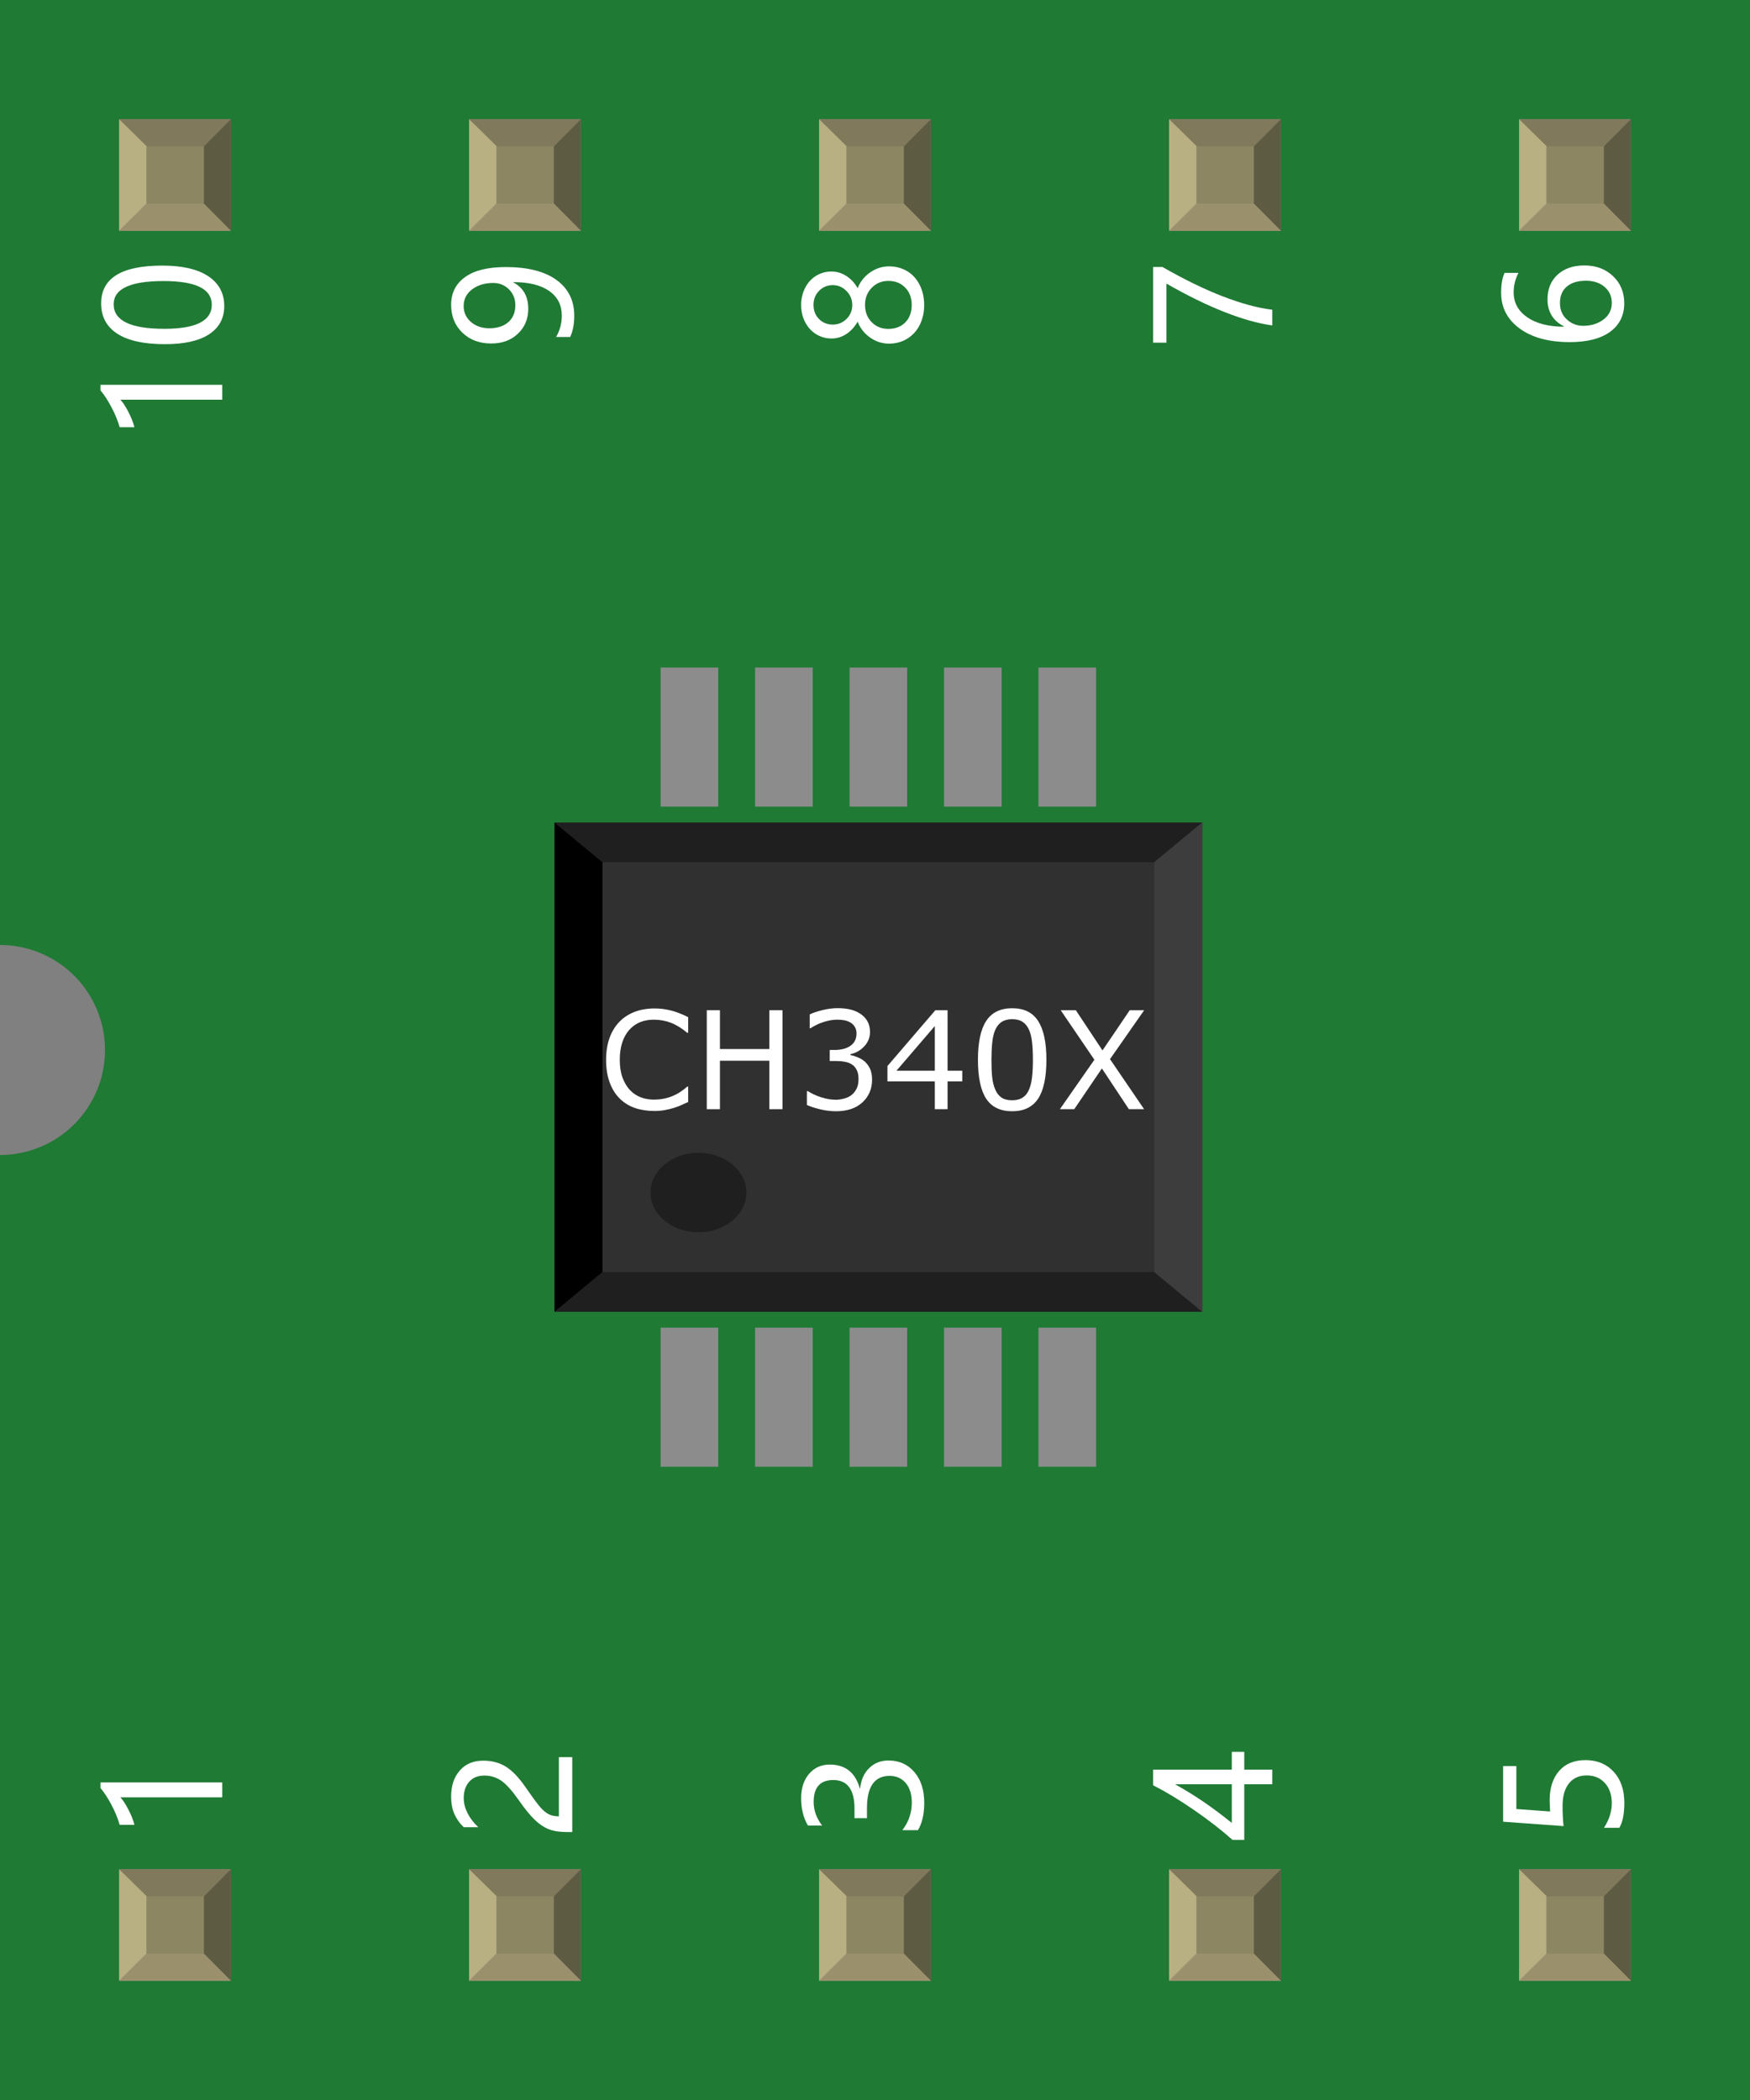 <?xml version="1.0" encoding="UTF-8" standalone="no"?>
<!-- Created with Fritzing (http://www.fritzing.org/) -->

<svg
   width="0.5in"
   viewBox="0 0 500 600"
   x="0in"
   y="0in"
   height="0.6in"
   version="1.2"
   id="svg301"
   xmlns="http://www.w3.org/2000/svg"
   xmlns:svg="http://www.w3.org/2000/svg">
  <rect x="0" y="0" width="500" height="600" fill="#808080" stroke="none"/>
  <defs
     id="defs305" />
  <desc
     id="desc2">
    <referenceFile>sparkfun-poweric_msop-10_breadboard.svg</referenceFile>
  </desc>
  <desc
     id="desc4">Fritzing breadboard generated by brd2svg</desc>
  <g
     id="breadboard"
     gorn="0.1">
    <g
       id="icon"
       gorn="0.1.0">
      <path
         fill="#1F7A34"
         d="M0,0L0,270A30,30 0 0 1 0,330L0,600L500,600L500,0L0,0z"
         stroke="none"
         stroke-width="0"
         id="path6" />
      <g
         transform="matrix(2.742,0,0,2.271,62.39,76.544)"
         id="g46">
        <g
           id="g44"
           transform="translate(1.279)">
          <g
             transform="matrix(0.5,0,0,0.5,33.746,50.276)"
             id="g42">
            <g
               id="g40">
              <rect
                 width="12.008"
                 x="61.488"
                 fill="#8c8c8c"
                 y="0"
                 stroke-linecap="round"
                 height="35"
                 stroke="none"
                 connectorname="8"
                 stroke-width="0"
                 id="rect8" />
              <rect
                 width="12.008"
                 x="81.173"
                 fill="#8c8c8c"
                 y="0"
                 stroke-linecap="round"
                 height="35"
                 stroke="none"
                 connectorname="7"
                 stroke-width="0"
                 id="rect10" />
              <rect
                 width="12.008"
                 x="100.858"
                 fill="#8c8c8c"
                 y="0"
                 stroke-linecap="round"
                 height="35"
                 stroke="none"
                 connectorname="6"
                 stroke-width="0"
                 id="rect12" />
              <rect
                 width="12.008"
                 x="41.803"
                 fill="#8c8c8c"
                 y="0"
                 stroke-linecap="round"
                 height="35"
                 stroke="none"
                 connectorname="9"
                 stroke-width="0"
                 id="rect14" />
              <rect
                 width="12.008"
                 x="22.118"
                 fill="#8c8c8c"
                 y="0"
                 stroke-linecap="round"
                 height="35"
                 stroke="none"
                 connectorname="10"
                 stroke-width="0"
                 id="rect16" />
              <rect
                 width="12.008"
                 x="61.488"
                 fill="#8c8c8c"
                 y="166.102"
                 stroke-linecap="round"
                 height="35"
                 stroke="none"
                 connectorname="3"
                 stroke-width="0"
                 id="rect18" />
              <rect
                 width="12.008"
                 x="81.173"
                 fill="#8c8c8c"
                 y="166.102"
                 stroke-linecap="round"
                 height="35"
                 stroke="none"
                 connectorname="4"
                 stroke-width="0"
                 id="rect20" />
              <rect
                 width="12.008"
                 x="100.858"
                 fill="#8c8c8c"
                 y="166.102"
                 stroke-linecap="round"
                 height="35"
                 stroke="none"
                 connectorname="5"
                 stroke-width="0"
                 id="rect22" />
              <rect
                 width="12.008"
                 x="41.803"
                 fill="#8c8c8c"
                 y="166.102"
                 stroke-linecap="round"
                 height="35"
                 stroke="none"
                 connectorname="2"
                 stroke-width="0"
                 id="rect24" />
              <rect
                 width="12.008"
                 x="22.118"
                 fill="#8c8c8c"
                 y="166.102"
                 stroke-linecap="round"
                 height="35"
                 stroke="none"
                 connectorname="1"
                 stroke-width="0"
                 id="rect26" />
              <rect
                 width="134.984"
                 x="0"
                 fill="#303030"
                 y="38.996"
                 height="123.11"
                 stroke="none"
                 stroke-width="0"
                 id="rect28" />
              <polygon
                 fill="#1f1f1f"
                 points="124.984,48.996 10,48.996 0,38.996 134.984,38.996 "
                 id="polygon30" />
              <polygon
                 fill="#1f1f1f"
                 points="124.984,152.106 10,152.106 0,162.106 134.984,162.106 "
                 id="polygon32" />
              <polygon
                 fill="#000000"
                 points="10,152.106 10,48.996 0,38.996 0,162.106 "
                 id="polygon34" />
              <polygon
                 fill="#3d3d3d"
                 points="124.984,152.106 124.984,48.996 134.984,38.996 134.984,162.106 "
                 id="polygon36" />
              <circle
                 r="10"
                 fill="#1f1f1f"
                 cy="132.106"
                 cx="30"
                 stroke="none"
                 stroke-width="0"
                 id="circle38" />
            </g>
          </g>
        </g>
      </g>
      <g
         aria-label="CH340X"
         id="label-3"
         style="font-size:38.889px;font-family:OCRA;fill:#ffffff;stroke-width:0">
        <path
           d="m 196.623,314.86 q -1.044,0.456 -1.899,0.854 -0.836,0.399 -2.203,0.836 -1.158,0.361 -2.526,0.608 -1.348,0.266 -2.981,0.266 -3.076,0 -5.602,-0.854 -2.507,-0.873 -4.367,-2.715 -1.823,-1.804 -2.848,-4.576 -1.025,-2.791 -1.025,-6.475 0,-3.494 0.987,-6.247 0.987,-2.753 2.848,-4.652 1.804,-1.842 4.348,-2.81 2.563,-0.968 5.678,-0.968 2.279,0 4.538,0.551 2.279,0.551 5.051,1.937 v 4.462 h -0.285 q -2.336,-1.956 -4.633,-2.848 -2.298,-0.892 -4.918,-0.892 -2.146,0 -3.874,0.703 -1.709,0.684 -3.057,2.146 -1.31,1.424 -2.051,3.608 -0.722,2.165 -0.722,5.013 0,2.981 0.798,5.127 0.817,2.146 2.089,3.494 1.329,1.405 3.095,2.089 1.785,0.665 3.76,0.665 2.715,0 5.089,-0.93 2.374,-0.93 4.443,-2.791 h 0.266 z"
           id="path443" />
        <path
           d="m 223.568,316.911 h -3.76 v -13.843 h -14.109 v 13.843 h -3.76 v -28.274 h 3.76 v 11.089 h 14.109 v -11.089 h 3.76 z"
           id="path445" />
        <path
           d="m 247.076,303.296 q 0.911,0.817 1.5,2.051 0.589,1.234 0.589,3.19 0,1.937 -0.703,3.551 -0.703,1.614 -1.975,2.81 -1.424,1.329 -3.361,1.975 -1.918,0.627 -4.215,0.627 -2.355,0 -4.633,-0.57 -2.279,-0.551 -3.741,-1.215 v -3.969 h 0.285 q 1.614,1.063 3.798,1.766 2.184,0.703 4.215,0.703 1.196,0 2.544,-0.399 1.348,-0.399 2.184,-1.177 0.873,-0.836 1.291,-1.842 0.437,-1.006 0.437,-2.544 0,-1.519 -0.494,-2.507 -0.475,-1.006 -1.329,-1.576 -0.854,-0.589 -2.07,-0.798 -1.215,-0.228 -2.62,-0.228 h -1.709 v -3.152 h 1.329 q 2.886,0 4.595,-1.196 1.728,-1.215 1.728,-3.532 0,-1.025 -0.437,-1.785 -0.437,-0.779 -1.215,-1.272 -0.817,-0.494 -1.747,-0.684 -0.93,-0.19 -2.108,-0.19 -1.804,0 -3.836,0.646 -2.032,0.646 -3.836,1.823 h -0.19 v -3.969 q 1.348,-0.665 3.589,-1.215 2.26,-0.57 4.367,-0.57 2.07,0 3.646,0.38 1.576,0.38 2.848,1.215 1.367,0.911 2.07,2.203 0.703,1.291 0.703,3.019 0,2.355 -1.671,4.121 -1.652,1.747 -3.912,2.203 v 0.266 q 0.911,0.152 2.089,0.646 1.177,0.475 1.994,1.196 z"
           id="path447" />
        <path
           d="m 274.932,308.954 h -4.197 v 7.956 h -3.646 v -7.956 h -13.539 v -4.367 l 13.691,-15.951 h 3.494 v 17.28 h 4.197 z m -7.842,-3.038 v -12.76 l -10.956,12.76 z"
           id="path449" />
        <path
           d="m 298.972,302.764 q 0,7.614 -2.393,11.184 -2.374,3.551 -7.387,3.551 -5.089,0 -7.444,-3.608 -2.336,-3.608 -2.336,-11.089 0,-7.539 2.374,-11.127 2.374,-3.608 7.406,-3.608 5.089,0 7.425,3.665 2.355,3.646 2.355,11.032 z m -4.994,8.621 q 0.665,-1.538 0.892,-3.608 0.247,-2.089 0.247,-5.013 0,-2.886 -0.247,-5.013 -0.228,-2.127 -0.911,-3.608 -0.665,-1.462 -1.823,-2.203 -1.139,-0.741 -2.943,-0.741 -1.785,0 -2.962,0.741 -1.158,0.741 -1.842,2.241 -0.646,1.405 -0.892,3.665 -0.228,2.26 -0.228,4.956 0,2.962 0.209,4.956 0.209,1.994 0.892,3.57 0.627,1.481 1.766,2.26 1.158,0.779 3.057,0.779 1.785,0 2.962,-0.741 1.177,-0.741 1.823,-2.241 z"
           id="path451" />
        <path
           d="m 326.904,288.636 -9.76,13.976 9.741,14.299 h -4.348 l -7.709,-11.64 -7.899,11.64 h -4.102 l 9.855,-14.128 -9.627,-14.147 h 4.329 l 7.614,11.488 7.785,-11.488 z"
           id="path453" />
      </g>
      <g
         transform="translate(63.5,526.05)"
         id="g57">
        <g
           id="g55">
          <g
             transform="rotate(-90)"
             id="g53">
            <g
               id="g51">
              <g
                 aria-label="1"
                 id="text49"
                 style="font-size:45px;font-family:OCRA;fill:#ffffff;stroke-width:0">
                <path
                   d="m 12.524,0 v -29.114 q -1.011,1.011 -3.428,2.263 -2.395,1.252 -4.438,1.758 v -4.219 q 2.703,-0.747 5.779,-2.373 3.076,-1.648 4.724,-3.098 h 1.626 V 0 Z"
                   id="path473" />
              </g>
            </g>
          </g>
        </g>
      </g>
      <g
         transform="translate(63.5,73.95)"
         id="g67">
        <g
           id="g65">
          <g
             transform="rotate(-90)"
             id="g63">
            <g
               id="g61">
              <g
                 aria-label="10"
                 id="text59"
                 style="font-size:45px;font-family:OCRA;text-anchor:end;fill:#ffffff;stroke-width:0">
                <path
                   d="m -40.254,0 v -29.114 q -1.011,1.011 -3.428,2.263 -2.395,1.252 -4.438,1.758 v -4.219 q 2.703,-0.747 5.779,-2.373 3.076,-1.648 4.724,-3.098 h 1.626 V 0 Z"
                   id="path468" />
                <path
                   d="m -24.39,-16.348 q 0,-9.009 2.988,-13.623 2.988,-4.636 8.657,-4.636 10.811,0 10.811,17.446 0,8.613 -3.054,13.184 -3.032,4.548 -8.525,4.548 -5.186,0 -8.042,-4.329 -2.834,-4.329 -2.834,-12.59 z m 4.395,-0.198 q 0,13.557 6.877,13.557 6.768,0 6.768,-13.777 0,-14.26 -6.636,-14.26 -7.009,0 -7.009,14.48 z"
                   id="path470" />
              </g>
            </g>
          </g>
        </g>
      </g>
      <g
         transform="translate(163.5,526.05)"
         id="g77">
        <g
           id="g75">
          <g
             transform="rotate(-90)"
             id="g73">
            <g
               id="g71">
              <g
                 aria-label="2"
                 id="text69"
                 style="font-size:45px;font-family:OCRA;fill:#ffffff;stroke-width:0">
                <path
                   d="m 18.743,-25.115 q 0,-2.747 -1.736,-4.307 -1.736,-1.582 -4.724,-1.582 -2.109,0 -4.263,1.077 -2.153,1.077 -4.021,3.076 v -4.175 q 1.67,-1.736 3.779,-2.659 2.131,-0.923 4.988,-0.923 4.614,0 7.427,2.483 2.812,2.461 2.812,6.68 0,3.757 -1.736,6.504 -1.714,2.747 -5.889,5.625 -4.263,2.944 -5.713,4.219 -1.428,1.274 -2,2.439 -0.571,1.165 -0.571,2.834 H 24.016 V 0 H 2.615 v -1.692 q 0,-2.944 0.791,-4.988 0.813,-2.065 2.659,-3.999 1.846,-1.956 5.757,-4.68 3.999,-2.812 5.449,-4.922 1.472,-2.131 1.472,-4.834 z"
                   id="path476" />
              </g>
            </g>
          </g>
        </g>
      </g>
      <g
         transform="translate(163.5,73.95)"
         id="g87">
        <g
           id="g85">
          <g
             transform="rotate(-90)"
             id="g83">
            <g
               id="g81">
              <g
                 aria-label="9"
                 id="text79"
                 style="font-size:45px;font-family:OCRA;text-anchor:end;fill:#ffffff;stroke-width:0">
                <path
                   d="m -22.324,-4.614 q 2.812,1.626 6.064,1.626 4.57,0 7.075,-3.604 2.527,-3.604 2.527,-10.239 -0.044,0.044 -0.088,0 -2.241,4.263 -7.537,4.263 -4.285,0 -7.097,-2.944 -2.812,-2.944 -2.812,-7.646 0,-5.01 3.076,-8.218 3.076,-3.23 7.976,-3.23 5.076,0 7.932,3.999 2.856,3.977 2.856,11.602 0,9.426 -3.691,14.502 -3.691,5.076 -10.217,5.076 -3.582,0 -6.064,-1.165 z m 2.483,-19.094 q 0,3.428 1.758,5.449 1.758,2 4.856,2 2.681,0 4.504,-1.824 1.824,-1.846 1.824,-4.46 0,-3.669 -1.824,-6.064 -1.802,-2.417 -4.768,-2.417 -2.747,0 -4.548,2.087 -1.802,2.087 -1.802,5.229 z"
                   id="path465" />
              </g>
            </g>
          </g>
        </g>
      </g>
      <g
         transform="translate(263.5,526.05)"
         id="g97">
        <g
           id="g95">
          <g
             transform="rotate(-90)"
             id="g93">
            <g
               id="g91">
              <g
                 aria-label="3"
                 id="text89"
                 style="font-size:45px;font-family:OCRA;fill:#ffffff;stroke-width:0">
                <path
                   d="m 3.142,-5.691 q 3.494,2.703 7.888,2.703 3.516,0 5.559,-1.714 2.065,-1.736 2.065,-4.636 0,-6.46 -9.25,-6.46 H 6.57 v -3.56 h 2.703 q 8.196,0 8.196,-6.064 0,-5.603 -6.262,-5.603 -3.582,0 -6.746,2.417 v -4.065 q 3.34,-1.934 7.8,-1.934 4.351,0 6.987,2.285 2.637,2.263 2.637,5.889 0,6.68 -6.812,8.591 v 0.088 q 3.691,0.396 5.823,2.615 2.153,2.197 2.153,5.493 0,4.592 -3.318,7.405 -3.296,2.812 -8.789,2.812 -4.834,0 -7.8,-1.802 z"
                   id="path479" />
              </g>
            </g>
          </g>
        </g>
      </g>
      <g
         transform="translate(263.5,73.95)"
         id="g107">
        <g
           id="g105">
          <g
             transform="rotate(-90)"
             id="g103">
            <g
               id="g101">
              <g
                 aria-label="8"
                 id="text99"
                 style="font-size:45px;font-family:OCRA;text-anchor:end;fill:#ffffff;stroke-width:0">
                <path
                   d="m -24.236,-9.492 q 0,-2.944 1.758,-5.427 1.758,-2.483 4.526,-3.538 -2.219,-1.252 -3.516,-3.208 -1.296,-1.956 -1.296,-4.241 0,-2.417 1.23,-4.417 1.252,-2 3.45,-3.142 2.219,-1.143 4.878,-1.143 2.681,0 4.9,1.143 2.219,1.121 3.45,3.12 1.23,2 1.23,4.438 0,2.241 -1.274,4.219 -1.252,1.956 -3.494,3.23 2.769,1.077 4.504,3.56 1.736,2.483 1.736,5.405 0,2.9 -1.384,5.208 -1.384,2.285 -3.933,3.56 -2.549,1.274 -5.735,1.274 -3.164,0 -5.691,-1.274 -2.527,-1.274 -3.933,-3.582 -1.406,-2.307 -1.406,-5.186 z m 4.219,-0.198 q 0,3.032 1.868,4.856 1.868,1.824 4.966,1.824 3.032,0 4.944,-1.846 1.934,-1.868 1.934,-4.834 0,-2.812 -1.956,-4.724 -1.934,-1.934 -4.922,-1.934 -2.966,0 -4.9,1.89 -1.934,1.868 -1.934,4.768 z m 1.23,-15.864 q 0,2.285 1.626,3.933 1.626,1.626 3.977,1.626 2.307,0 3.977,-1.648 1.692,-1.648 1.692,-3.911 0,-2.307 -1.626,-3.911 -1.604,-1.604 -4.043,-1.604 -2.417,0 -4.021,1.582 -1.582,1.56 -1.582,3.933 z"
                   id="path462" />
              </g>
            </g>
          </g>
        </g>
      </g>
      <g
         transform="translate(363.5,526.05)"
         id="g117">
        <g
           id="g115">
          <g
             transform="rotate(-90)"
             id="g113">
            <g
               id="g111">
              <g
                 aria-label="4"
                 id="text109"
                 style="font-size:45px;font-family:OCRA;fill:#ffffff;stroke-width:0">
                <path
                   d="m 20.435,-34.036 v 22.478 h 5.098 v 3.56 H 20.435 V 0 H 16.26 V -7.998 H 0.374 V -11.36 Q 4.614,-16.128 8.899,-22.346 13.184,-28.564 15.974,-34.036 Z M 5.208,-11.558 H 16.26 v -16.216 q -2.285,4.109 -4.9,7.976 -2.615,3.845 -6.152,8.24 z"
                   id="path482" />
              </g>
            </g>
          </g>
        </g>
      </g>
      <g
         transform="translate(363.5,73.95)"
         id="g127">
        <g
           id="g125">
          <g
             transform="rotate(-90)"
             id="g123">
            <g
               id="g121">
              <g
                 aria-label="7"
                 id="text119"
                 style="font-size:45px;font-family:OCRA;text-anchor:end;fill:#ffffff;stroke-width:0">
                <path
                   d="m -2.329,-31.377 q -5.361,9.36 -8.438,17.336 Q -13.821,-6.086 -14.546,0 h -4.482 q 0.813,-5.999 3.845,-13.689 3.032,-7.69 8.108,-16.545 H -23.95 v -3.801 h 21.621 z"
                   id="path459" />
              </g>
            </g>
          </g>
        </g>
      </g>
      <g
         transform="translate(463.5,526.05)"
         id="g137">
        <g
           id="g135">
          <g
             transform="rotate(-90)"
             id="g133">
            <g
               id="g131">
              <g
                 aria-label="5"
                 id="text129"
                 style="font-size:45px;font-family:OCRA;fill:#ffffff;stroke-width:0">
                <path
                   d="m 23.159,-10.503 q 0,4.988 -3.318,8.042 -3.296,3.054 -8.877,3.054 -4.79,0 -7.141,-1.428 V -5.229 q 3.45,2.241 7.031,2.241 3.56,0 5.735,-1.956 2.197,-1.978 2.197,-5.229 0,-3.252 -2.285,-5.054 -2.263,-1.824 -6.416,-1.824 -3.208,0 -5.779,0.286 L 5.559,-34.036 h 15.908 v 3.779 H 9.185 l -0.703,9.646 3.098,-0.132 q 5.405,0 8.481,2.703 3.098,2.681 3.098,7.537 z"
                   id="path485" />
              </g>
            </g>
          </g>
        </g>
      </g>
      <g
         transform="translate(463.5,73.95)"
         id="g147">
        <g
           id="g145">
          <g
             transform="rotate(-90)"
             id="g143">
            <g
               id="g141">
              <g
                 aria-label="6"
                 id="text139"
                 style="font-size:45px;font-family:OCRA;text-anchor:end;fill:#ffffff;stroke-width:0">
                <path
                   d="m -4.021,-29.663 q -2.659,-1.362 -5.559,-1.362 -4.417,0 -7.097,3.845 -2.681,3.845 -2.725,10.503 h 0.11 q 2.417,-4.68 7.712,-4.68 4.417,0 7.053,2.878 2.637,2.878 2.637,7.646 0,4.988 -3.054,8.196 -3.032,3.208 -7.756,3.208 -5.186,0 -8.152,-4.043 -2.944,-4.065 -2.944,-11.514 0,-9.009 3.867,-14.304 3.889,-5.317 10.217,-5.317 3.625,0 5.691,0.989 z m -15.117,18.523 q 0,3.362 1.78,5.757 1.802,2.395 4.768,2.395 2.812,0 4.57,-2.065 1.758,-2.065 1.758,-5.317 0,-3.516 -1.67,-5.471 -1.648,-1.956 -4.702,-1.956 -2.9,0 -4.702,1.978 -1.802,1.978 -1.802,4.68 z"
                   id="path456" />
              </g>
            </g>
          </g>
        </g>
      </g>
    </g>
    <g
       transform="translate(34.035,534.05)"
       id="g163">
      <g
         id="g161">
        <rect
           width="31.93"
           id="connector0pin"
           x="0"
           fill="#8D8C8C"
           y="0"
           height="31.9"
           gorn="0.1.1.0.0" />
        <rect
           width="16.444"
           x="7.792"
           fill="#8C8663"
           y="7.735"
           height="16.415"
           id="rect151" />
        <polygon
           fill="#B8AF82"
           points="0,31.9,7.792,24.137,7.792,6.972,0,0"
           id="polygon153" />
        <polygon
           fill="#80795B"
           points="24.208,7.763,7.903,7.763,0,0,31.93,0"
           id="polygon155" />
        <polygon
           fill="#5E5B43"
           points="24.208,24.137,24.208,7.763,31.93,0,31.93,31.9"
           id="polygon157" />
        <polygon
           fill="#9A916C"
           points="0,31.9,7.875,24.137,24.208,24.137,31.93,31.9"
           id="polygon159" />
      </g>
    </g>
    <g
       transform="translate(34.035,34.05)"
       id="g178">
      <g
         id="g176">
        <rect
           width="31.93"
           id="connector9pin"
           x="0"
           fill="#8D8C8C"
           y="0"
           height="31.9"
           gorn="0.1.2.0.0" />
        <rect
           width="16.444"
           x="7.792"
           fill="#8C8663"
           y="7.735"
           height="16.415"
           id="rect166" />
        <polygon
           fill="#B8AF82"
           points="0,31.9,7.792,24.137,7.792,6.972,0,0"
           id="polygon168" />
        <polygon
           fill="#80795B"
           points="24.208,7.763,7.903,7.763,0,0,31.93,0"
           id="polygon170" />
        <polygon
           fill="#5E5B43"
           points="24.208,24.137,24.208,7.763,31.93,0,31.93,31.9"
           id="polygon172" />
        <polygon
           fill="#9A916C"
           points="0,31.9,7.875,24.137,24.208,24.137,31.93,31.9"
           id="polygon174" />
      </g>
    </g>
    <g
       transform="translate(134.035,534.05)"
       id="g193">
      <g
         id="g191">
        <rect
           width="31.93"
           id="connector1pin"
           x="0"
           fill="#8D8C8C"
           y="0"
           height="31.9"
           gorn="0.1.3.0.0" />
        <rect
           width="16.444"
           x="7.792"
           fill="#8C8663"
           y="7.735"
           height="16.415"
           id="rect181" />
        <polygon
           fill="#B8AF82"
           points="0,31.9,7.792,24.137,7.792,6.972,0,0"
           id="polygon183" />
        <polygon
           fill="#80795B"
           points="24.208,7.763,7.903,7.763,0,0,31.93,0"
           id="polygon185" />
        <polygon
           fill="#5E5B43"
           points="24.208,24.137,24.208,7.763,31.93,0,31.93,31.9"
           id="polygon187" />
        <polygon
           fill="#9A916C"
           points="0,31.9,7.875,24.137,24.208,24.137,31.93,31.9"
           id="polygon189" />
      </g>
    </g>
    <g
       transform="translate(134.035,34.05)"
       id="g208">
      <g
         id="g206">
        <rect
           width="31.93"
           id="connector8pin"
           x="0"
           fill="#8D8C8C"
           y="0"
           height="31.9"
           gorn="0.1.4.0.0" />
        <rect
           width="16.444"
           x="7.792"
           fill="#8C8663"
           y="7.735"
           height="16.415"
           id="rect196" />
        <polygon
           fill="#B8AF82"
           points="0,31.9,7.792,24.137,7.792,6.972,0,0"
           id="polygon198" />
        <polygon
           fill="#80795B"
           points="24.208,7.763,7.903,7.763,0,0,31.93,0"
           id="polygon200" />
        <polygon
           fill="#5E5B43"
           points="24.208,24.137,24.208,7.763,31.93,0,31.93,31.9"
           id="polygon202" />
        <polygon
           fill="#9A916C"
           points="0,31.9,7.875,24.137,24.208,24.137,31.93,31.9"
           id="polygon204" />
      </g>
    </g>
    <g
       transform="translate(234.035,534.05)"
       id="g223">
      <g
         id="g221">
        <rect
           width="31.93"
           id="connector2pin"
           x="0"
           fill="#8D8C8C"
           y="0"
           height="31.9"
           gorn="0.1.5.0.0" />
        <rect
           width="16.444"
           x="7.792"
           fill="#8C8663"
           y="7.735"
           height="16.415"
           id="rect211" />
        <polygon
           fill="#B8AF82"
           points="0,31.9,7.792,24.137,7.792,6.972,0,0"
           id="polygon213" />
        <polygon
           fill="#80795B"
           points="24.208,7.763,7.903,7.763,0,0,31.93,0"
           id="polygon215" />
        <polygon
           fill="#5E5B43"
           points="24.208,24.137,24.208,7.763,31.93,0,31.93,31.9"
           id="polygon217" />
        <polygon
           fill="#9A916C"
           points="0,31.9,7.875,24.137,24.208,24.137,31.93,31.9"
           id="polygon219" />
      </g>
    </g>
    <g
       transform="translate(234.035,34.05)"
       id="g238">
      <g
         id="g236">
        <rect
           width="31.93"
           id="connector7pin"
           x="0"
           fill="#8D8C8C"
           y="0"
           height="31.9"
           gorn="0.1.6.0.0" />
        <rect
           width="16.444"
           x="7.792"
           fill="#8C8663"
           y="7.735"
           height="16.415"
           id="rect226" />
        <polygon
           fill="#B8AF82"
           points="0,31.9,7.792,24.137,7.792,6.972,0,0"
           id="polygon228" />
        <polygon
           fill="#80795B"
           points="24.208,7.763,7.903,7.763,0,0,31.93,0"
           id="polygon230" />
        <polygon
           fill="#5E5B43"
           points="24.208,24.137,24.208,7.763,31.93,0,31.93,31.9"
           id="polygon232" />
        <polygon
           fill="#9A916C"
           points="0,31.9,7.875,24.137,24.208,24.137,31.93,31.9"
           id="polygon234" />
      </g>
    </g>
    <g
       transform="translate(334.035,534.05)"
       id="g253">
      <g
         id="g251">
        <rect
           width="31.93"
           id="connector3pin"
           x="0"
           fill="#8D8C8C"
           y="0"
           height="31.9"
           gorn="0.1.7.0.0" />
        <rect
           width="16.444"
           x="7.792"
           fill="#8C8663"
           y="7.735"
           height="16.415"
           id="rect241" />
        <polygon
           fill="#B8AF82"
           points="0,31.9,7.792,24.137,7.792,6.972,0,0"
           id="polygon243" />
        <polygon
           fill="#80795B"
           points="24.208,7.763,7.903,7.763,0,0,31.93,0"
           id="polygon245" />
        <polygon
           fill="#5E5B43"
           points="24.208,24.137,24.208,7.763,31.93,0,31.93,31.9"
           id="polygon247" />
        <polygon
           fill="#9A916C"
           points="0,31.9,7.875,24.137,24.208,24.137,31.93,31.9"
           id="polygon249" />
      </g>
    </g>
    <g
       transform="translate(334.035,34.05)"
       id="g268">
      <g
         id="g266">
        <rect
           width="31.93"
           id="connector6pin"
           x="0"
           fill="#8D8C8C"
           y="0"
           height="31.9"
           gorn="0.1.8.0.0" />
        <rect
           width="16.444"
           x="7.792"
           fill="#8C8663"
           y="7.735"
           height="16.415"
           id="rect256" />
        <polygon
           fill="#B8AF82"
           points="0,31.9,7.792,24.137,7.792,6.972,0,0"
           id="polygon258" />
        <polygon
           fill="#80795B"
           points="24.208,7.763,7.903,7.763,0,0,31.93,0"
           id="polygon260" />
        <polygon
           fill="#5E5B43"
           points="24.208,24.137,24.208,7.763,31.93,0,31.93,31.9"
           id="polygon262" />
        <polygon
           fill="#9A916C"
           points="0,31.9,7.875,24.137,24.208,24.137,31.93,31.9"
           id="polygon264" />
      </g>
    </g>
    <g
       transform="translate(434.035,534.05)"
       id="g283">
      <g
         id="g281">
        <rect
           width="31.93"
           id="connector4pin"
           x="0"
           fill="#8D8C8C"
           y="0"
           height="31.9"
           gorn="0.1.9.0.0" />
        <rect
           width="16.444"
           x="7.792"
           fill="#8C8663"
           y="7.735"
           height="16.415"
           id="rect271" />
        <polygon
           fill="#B8AF82"
           points="0,31.9,7.792,24.137,7.792,6.972,0,0"
           id="polygon273" />
        <polygon
           fill="#80795B"
           points="24.208,7.763,7.903,7.763,0,0,31.93,0"
           id="polygon275" />
        <polygon
           fill="#5E5B43"
           points="24.208,24.137,24.208,7.763,31.93,0,31.93,31.9"
           id="polygon277" />
        <polygon
           fill="#9A916C"
           points="0,31.9,7.875,24.137,24.208,24.137,31.93,31.9"
           id="polygon279" />
      </g>
    </g>
    <g
       transform="translate(434.035,34.05)"
       id="g298">
      <g
         id="g296">
        <rect
           width="31.93"
           id="connector5pin"
           x="0"
           fill="#8D8C8C"
           y="0"
           height="31.9"
           gorn="0.1.10.0.0" />
        <rect
           width="16.444"
           x="7.792"
           fill="#8C8663"
           y="7.735"
           height="16.415"
           id="rect286" />
        <polygon
           fill="#B8AF82"
           points="0,31.9,7.792,24.137,7.792,6.972,0,0"
           id="polygon288" />
        <polygon
           fill="#80795B"
           points="24.208,7.763,7.903,7.763,0,0,31.93,0"
           id="polygon290" />
        <polygon
           fill="#5E5B43"
           points="24.208,24.137,24.208,7.763,31.93,0,31.93,31.9"
           id="polygon292" />
        <polygon
           fill="#9A916C"
           points="0,31.9,7.875,24.137,24.208,24.137,31.93,31.9"
           id="polygon294" />
      </g>
    </g>
  </g>
</svg>
